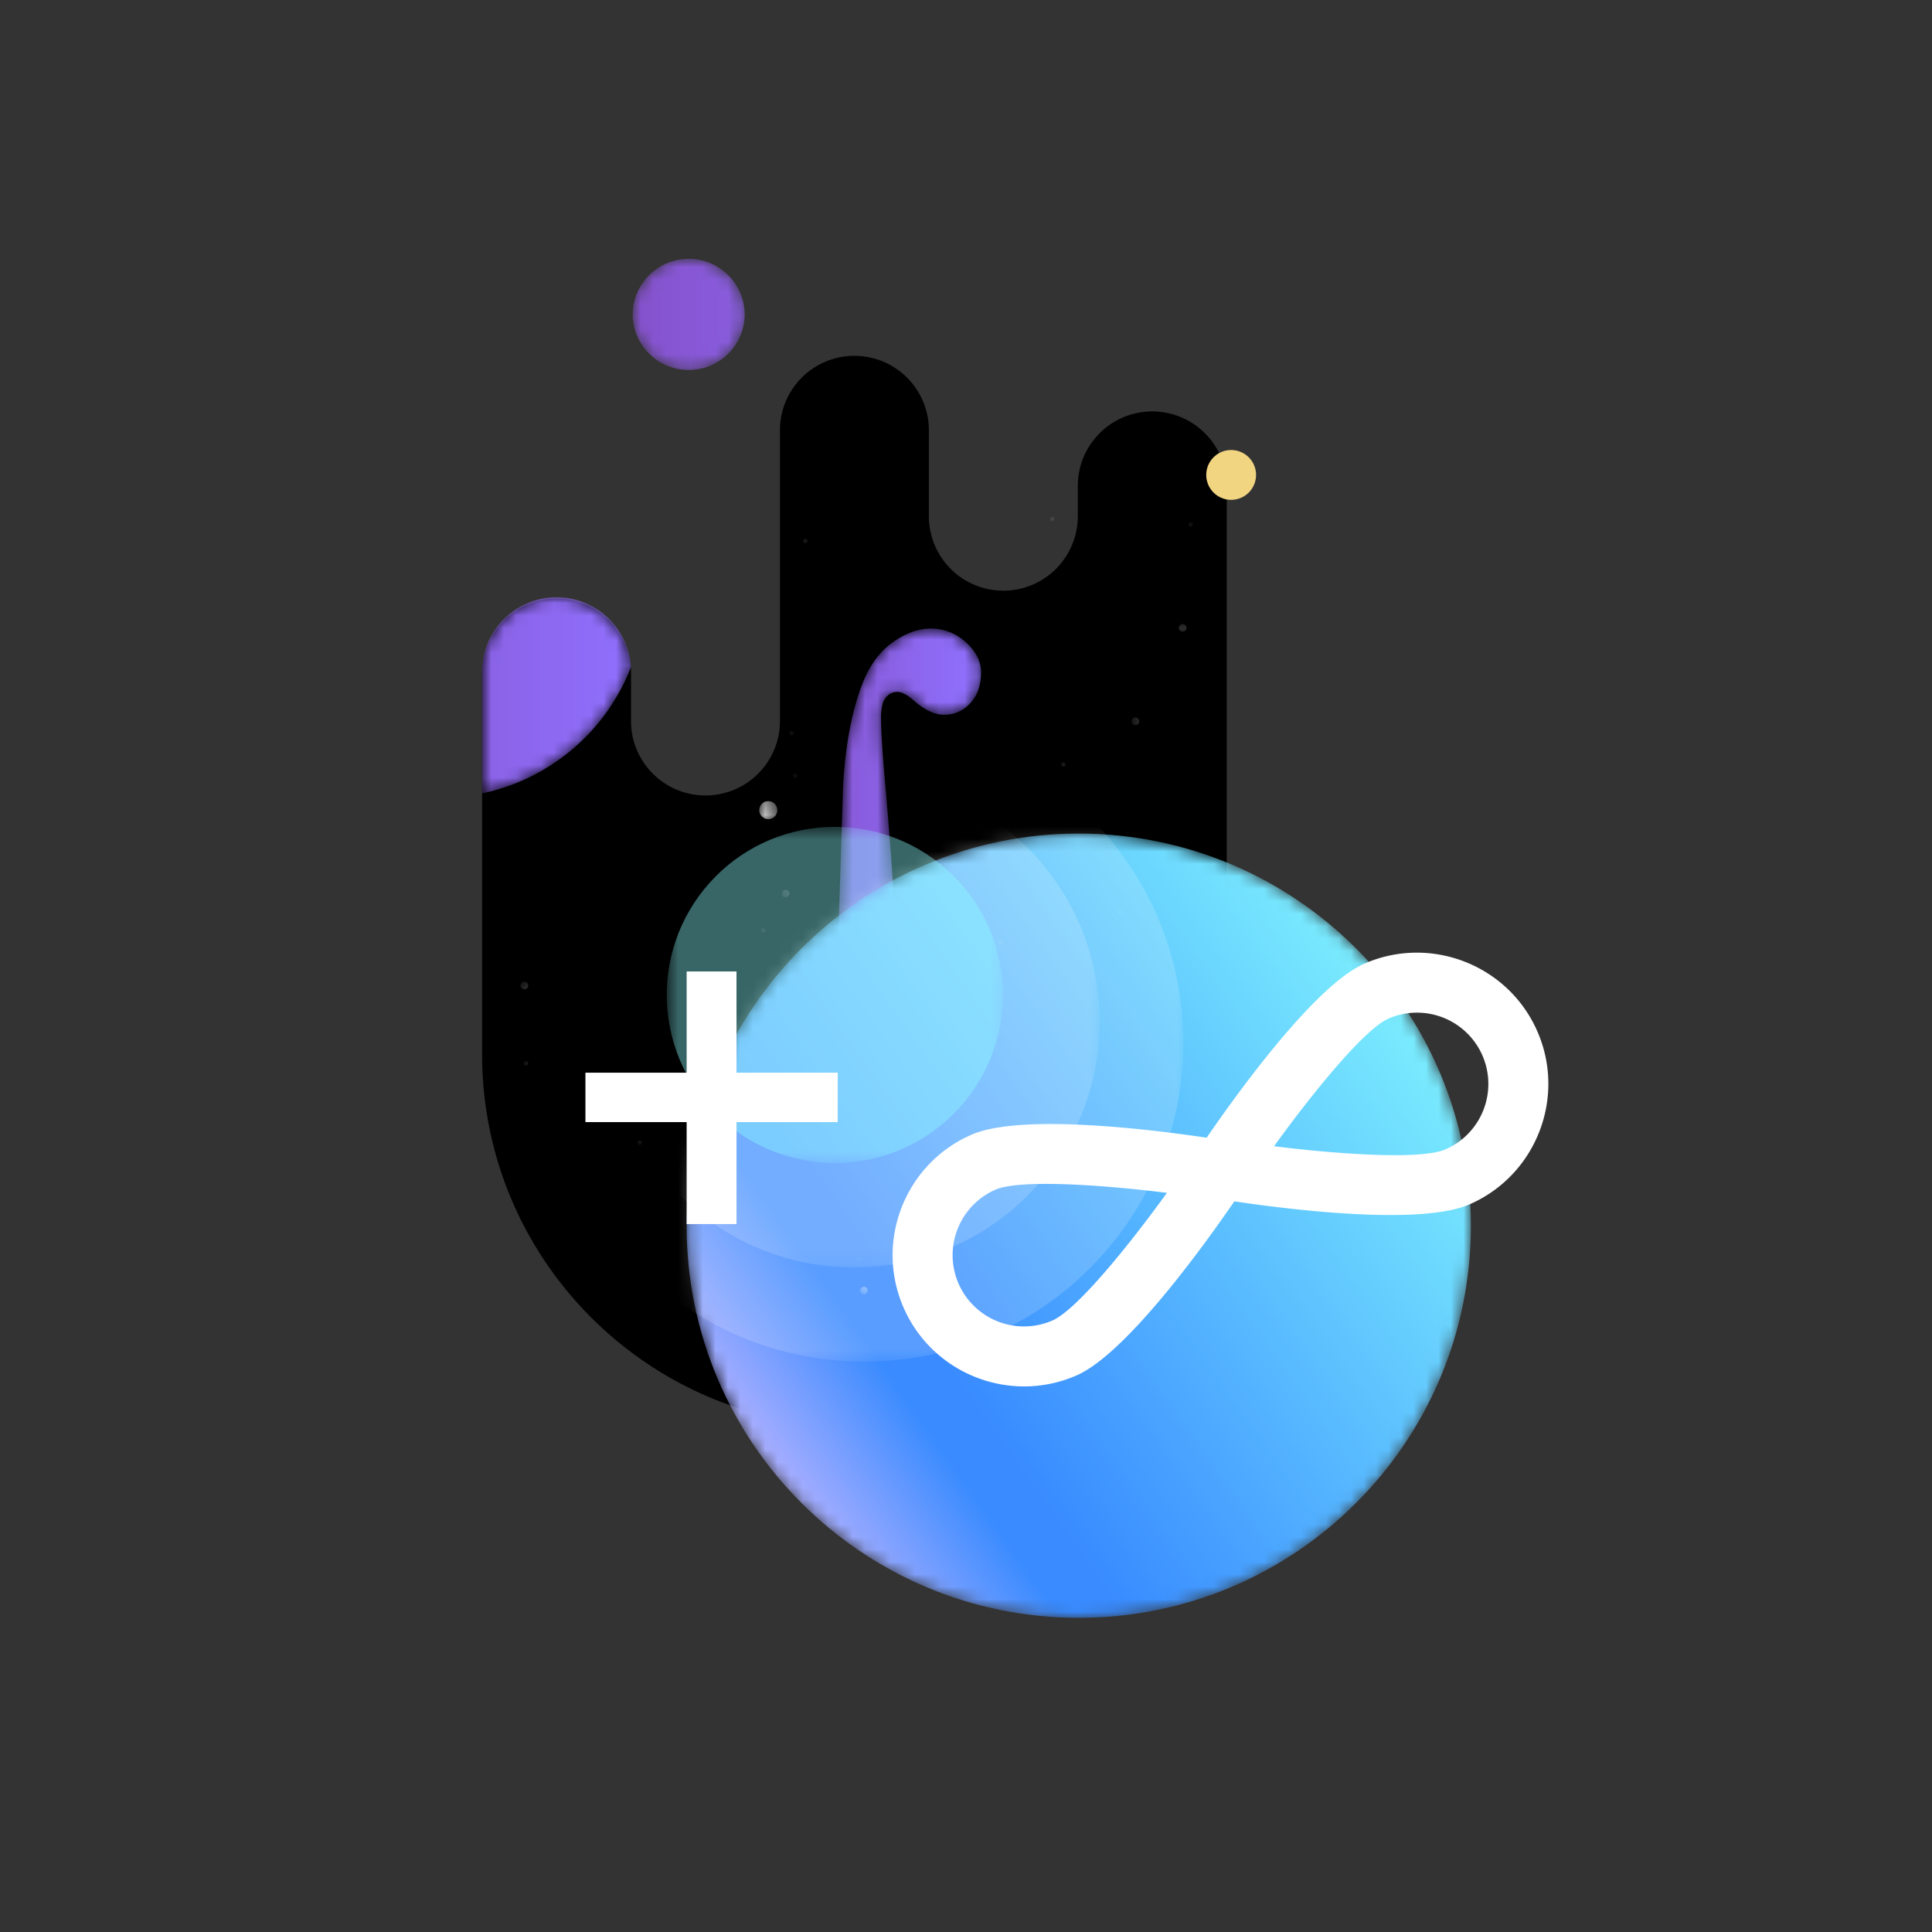 <svg width="155" height="155" viewBox="0 0 155 155" xmlns="http://www.w3.org/2000/svg" xmlns:xlink="http://www.w3.org/1999/xlink"><rect x="0" y="0" width="155" height="155" fill="#333333" stroke="none"/><defs><path id="a" d="M0 199.75h199.75V0H0z"/><path d="M.752 10.005V.241C6.224 1.382 10.7 5.246 12.69 10.353a5.976 5.976 0 0 1-5.963 5.627 5.976 5.976 0 0 1-5.975-5.975zm11.948.373v.139-.139z" id="c"/><linearGradient x1="-165.667%" y1="102.157%" x2="109.272%" y2="102.157%" id="e"><stop stop-color="#844EC6" offset="0%"/><stop stop-color="#844EC6" offset="6.795%"/><stop stop-color="#9071FF" offset="100%"/></linearGradient><path d="M11.77 63.334c-1.025-.71-1.831-1.775-2.413-3.195-.884-2.207-1.423-4.982-1.617-8.326l-.549-17.402c0-11.277.398-20.357 1.198-27.238.192-1.704.29-3.015.29-3.932 0-.721-.12-1.235-.357-1.541-.238-.306-.54-.459-.906-.459-.433 0-.96.348-1.587 1.048-.626.7-1.37 1.049-2.232 1.049-.841 0-1.537-.295-2.087-.885A2.91 2.91 0 0 1 .883 1.4 29.91 29.91 0 0 1 8.65.38c.457 0 .912.01 1.364.03 1.03 2.488 1.608 6.152 1.738 10.992.347 11.384.52 17.806.52 19.273 0 5.572-.402 12.835-1.198 21.794-.194 2.25-.29 3.835-.29 4.752 0 .766.12 1.306.37 1.623.249.316.557.476.924.476.366 0 .796-.22 1.294-.656.883-.787 1.704-1.18 2.458-1.18.841 0 1.551.31 2.123.935.57.622.857 1.447.857 2.474 0 .874-.405 1.677-1.215 2.408-.809.732-1.754 1.098-2.83 1.098-.973 0-1.97-.355-2.995-1.065" id="f"/><linearGradient x1="-1.117%" y1="46.679%" x2="100.002%" y2="46.679%" id="h"><stop stop-color="#844EC6" offset="0%"/><stop stop-color="#844EC6" offset="6.795%"/><stop stop-color="#9071FF" offset="100%"/></linearGradient><path d="M.182 31.476C.182 14.1 14.267.015 31.642.015c17.376 0 31.461 14.086 31.461 31.46 0 17.376-14.085 31.461-31.46 31.461-17.376 0-31.461-14.085-31.461-31.46" id="i"/><linearGradient x1="9.179%" y1="21.12%" x2="90.82%" y2="78.881%" id="k"><stop stop-color="#A9AEFF" offset="0%"/><stop stop-color="#398BFF" offset="19.27%"/><stop stop-color="#398BFF" offset="25.483%"/><stop stop-color="#7AECFE" offset="100%"/></linearGradient><path d="M.182 31.476C.182 14.1 14.267.015 31.642.015c17.376 0 31.461 14.086 31.461 31.46 0 17.376-14.085 31.461-31.46 31.461-17.376 0-31.461-14.085-31.461-31.46" id="l"/><path id="n" d="M.84 51.77h51.177V.594H.841z"/><path id="p" d="M.88 39.586h39.432V.155H.88z"/><path d="M.848 4.676a4.495 4.495 0 0 1 8.989 0 4.494 4.494 0 1 1-8.989 0" id="r"/><linearGradient x1="-47.868%" y1="49.999%" x2="260.957%" y2="49.999%" id="t"><stop stop-color="#844EC6" offset="0%"/><stop stop-color="#844EC6" offset="6.795%"/><stop stop-color="#9071FF" offset="100%"/></linearGradient><path id="u" d="M0 199.75h199.75V0H0z"/><path id="w" d="M.587 27.519h26.967V.552H.587z"/><path id="y" d="M.021 1.622h1.446V.176H.021z"/><path id="A" d="M.826 1.493h.614V.88H.826z"/><path id="C" d="M.125.628H.74V.014H.125z"/><path id="E" d="M.846 1.13h.614V.516H.846z"/><path id="G" d="M.16.397h.347V.05H.16z"/><path id="I" d="M.23.354h.347V.007H.23z"/><path id="K" d="M.849 1.082h.347V.735H.849z"/><path id="M" d="M.107.731h.347V.384H.107z"/><path id="O" d="M.739.839h.347V.491H.739z"/><path id="Q" d="M.44 1.243h.348V.896H.44z"/><path id="S" d="M.92 1.324h.614V.711H.92z"/><path id="U" d="M.721.832h.613V.219H.721z"/><path id="W" d="M.272.74h.346V.393H.272z"/><path id="Y" d="M.387.444h.346V.098H.387z"/><path id="aa" d="M.554.693H.9V.346H.554z"/><path id="ac" d="M.51 1.026h.347V.678H.509z"/><path id="ae" d="M.843.884h.348V.536H.843z"/><path id="ag" d="M.255.392H.6V.045H.255z"/></defs><g fill="none" fill-rule="evenodd"><g transform="matrix(1 0 0 -1 -22 177.75)"><mask id="b" fill="#fff"><use xlink:href="#a"/></mask><g mask="url(#b)"><path d="M120.418 92.832v45.936a5.974 5.974 0 1 1-11.948 0v-3.03.597a5.974 5.974 0 1 0-11.948 0v7.002a5.975 5.975 0 0 1-11.948 0v-24.02.512a5.975 5.975 0 0 0-11.949 0v-.597 5.143-.512a5.975 5.975 0 0 1-11.948 0V92.832v.341c0-16.497 13.373-29.87 29.87-29.87 16.498 0 29.871 13.373 29.871 29.87v-.341z" fill="#000" fill-rule="nonzero"/></g></g><g transform="matrix(1 0 0 -1 37.925 63.893)"><mask id="d" fill="#fff"><use xlink:href="#c"/></mask><g mask="url(#d)" fill-rule="nonzero" fill="url(#e)"><path d="M.752 10.005V.241C6.224 1.382 10.7 5.246 12.69 10.353a5.976 5.976 0 0 1-5.963 5.627 5.976 5.976 0 0 1-5.975-5.975zm11.948.373v.139-.139z"/></g></g><g transform="matrix(1 0 0 -1 59.898 114.829)"><mask id="g" fill="#fff"><use xlink:href="#f"/></mask><g mask="url(#g)" fill-rule="nonzero" fill="url(#h)"><path d="M11.77 63.334c-1.025-.71-1.831-1.775-2.413-3.195-.884-2.207-1.423-4.982-1.617-8.326l-.549-17.402c0-11.277.398-20.357 1.198-27.238.192-1.704.29-3.015.29-3.932 0-.721-.12-1.235-.357-1.541-.238-.306-.54-.459-.906-.459-.433 0-.96.348-1.587 1.048-.626.7-1.37 1.049-2.232 1.049-.841 0-1.537-.295-2.087-.885A2.91 2.91 0 0 1 .883 1.4 29.91 29.91 0 0 1 8.65.38c.457 0 .912.01 1.364.03 1.03 2.488 1.608 6.152 1.738 10.992.347 11.384.52 17.806.52 19.273 0 5.572-.402 12.835-1.198 21.794-.194 2.25-.29 3.835-.29 4.752 0 .766.12 1.306.37 1.623.249.316.557.476.924.476.366 0 .796-.22 1.294-.656.883-.787 1.704-1.18 2.458-1.18.841 0 1.551.31 2.123.935.57.622.857 1.447.857 2.474 0 .874-.405 1.677-1.215 2.408-.809.732-1.754 1.098-2.83 1.098-.973 0-1.97-.355-2.995-1.065"/></g></g><g transform="matrix(1 0 0 -1 54.904 129.81)"><mask id="j" fill="#fff"><use xlink:href="#i"/></mask><g mask="url(#j)" fill-rule="nonzero" fill="url(#k)"><path d="M.182 31.476C.182 14.1 14.267.015 31.642.015c17.376 0 31.461 14.086 31.461 31.46 0 17.376-14.085 31.461-31.46 31.461-17.376 0-31.461-14.085-31.461-31.46"/></g></g><g transform="matrix(1 0 0 -1 54.904 129.81)"><mask id="m" fill="#fff"><use xlink:href="#l"/></mask><g mask="url(#m)"><g transform="translate(-11.985 19.975)"><mask id="o" fill="#fff"><use xlink:href="#n"/></mask><g opacity=".16" mask="url(#o)"><path d="M26.429 51.77c14.132 0 25.588-11.456 25.588-25.587C52.017 12.05 40.56.595 26.429.595 12.297.595.84 12.05.84 26.183c0 14.13 11.456 25.588 25.588 25.588" fill="#FFF" fill-rule="nonzero"/></g></g><g transform="translate(-6.991 27.965)"><mask id="q" fill="#fff"><use xlink:href="#p"/></mask><g opacity=".16" mask="url(#q)"><path d="M20.596 39.586c10.888 0 19.715-8.827 19.715-19.716C40.311 8.982 31.484.156 20.596.156S.881 8.982.881 19.87c0 10.889 8.827 19.716 19.715 19.716" fill="#FFF" fill-rule="nonzero"/></g></g></g></g><g transform="matrix(1 0 0 -1 49.91 29.935)"><mask id="s" fill="#fff"><use xlink:href="#r"/></mask><g mask="url(#s)" fill-rule="nonzero" fill="url(#t)"><path d="M.848 4.676a4.495 4.495 0 0 1 8.989 0 4.494 4.494 0 1 1-8.989 0"/></g></g><g transform="matrix(1 0 0 -1 -22 177.75)"><mask id="v" fill="#fff"><use xlink:href="#u"/></mask><g mask="url(#v)"><g transform="translate(74.906 83.895)"><mask id="x" fill="#fff"><use xlink:href="#w"/></mask><g opacity=".4" mask="url(#x)"><path d="M5.091 3.976C-.464 8.935-.948 17.458 4.011 23.014c4.959 5.555 13.482 6.038 19.037 1.08 5.556-4.958 6.04-13.481 1.08-19.038C19.17-.499 10.647-.983 5.092 3.976" fill="#8DFCFF" fill-rule="nonzero"/></g></g><path d="M101.735 82.6a6.052 6.052 0 0 1-3.13-7.957 6.052 6.052 0 0 1 7.956-3.13c2.03.883 6.335 6.172 9.635 10.789-5.628.729-12.432 1.181-14.461.297m6.49-14.908c-5.164-2.248-11.193.124-13.441 5.288-2.248 5.165.124 11.194 5.287 13.442 4.455 1.94 17.514-.063 20.086-.485l3.19-.522-1.792-2.69c-1.443-2.17-8.876-13.094-13.33-15.033" fill="#FFF" fill-rule="nonzero"/><path d="M101.863 82.305a5.73 5.73 0 0 1-2.962-7.533 5.73 5.73 0 0 1 7.532-2.964c1.932.842 6.081 5.943 9.186 10.242-5.261.656-11.822 1.097-13.756.255m4.826-11.088a6.375 6.375 0 0 0-8.378 3.298 6.374 6.374 0 0 0 3.296 8.38c2.117.922 8.946.462 14.63-.275l.534-.069-.313-.436c-3.335-4.663-7.651-9.976-9.769-10.898m-6.49 14.909c-5-2.177-7.298-8.016-5.12-13.018 2.177-5.002 8.017-7.3 13.017-5.122 4.375 1.904 11.757 12.759 13.192 14.917l1.515 2.274-2.698.441c-2.555.42-15.53 2.412-19.906.508m8.154-18.73c-5.325-2.319-11.545.128-13.865 5.455-2.319 5.327.128 11.547 5.455 13.865 4.541 1.977 17.679-.038 20.266-.462l3.682-.603-2.068-3.106c-1.452-2.182-8.93-13.172-13.47-15.15" fill="#FFF" fill-rule="nonzero"/><path d="M123.637 85.54c5.627-.728 12.432-1.182 14.461-.298a6.052 6.052 0 0 1 3.13 7.956 6.052 6.052 0 0 1-7.957 3.13c-2.028-.883-6.334-6.172-9.634-10.787m16.125-4.121c-4.454-1.939-17.514.064-20.088.484l-3.188.524 1.79 2.69c1.445 2.17 8.878 13.094 13.331 15.032 5.165 2.248 11.194-.124 13.443-5.288 2.248-5.164-.124-11.194-5.288-13.442" fill="#FFF" fill-rule="nonzero"/><path d="M124.214 85.791c5.261-.656 11.821-1.096 13.755-.254a5.73 5.73 0 0 1 2.964 7.532 5.73 5.73 0 0 1-7.532 2.965c-1.935-.843-6.083-5.944-9.187-10.243zm14.013-.844c-2.119-.922-8.946-.463-14.631.275l-.533.07.312.437c3.334 4.66 7.65 9.972 9.768 10.894a6.374 6.374 0 0 0 8.38-3.296 6.376 6.376 0 0 0-3.296-8.38zm-21.197-2.283l2.697-.441c2.557-.419 15.536-2.41 19.906-.508 5.002 2.178 7.299 8.017 5.121 13.018-2.177 5.002-8.016 7.3-13.017 5.122-4.372-1.903-11.757-12.758-13.193-14.916l-1.514-2.275zm22.86-1.54c-4.535-1.973-17.678.04-20.267.464l-3.682.603 2.068 3.105c1.453 2.182 8.934 13.174 13.47 15.15 5.327 2.317 11.547-.129 13.866-5.455 2.319-5.327-.128-11.548-5.455-13.867zM77.36 79.82V88h-8.12v3.419h8.12v8.12h3.457v-8.12h8.12V88h-8.12v-8.18z" fill="#FFF" fill-rule="nonzero"/><path d="M77.631 80.092h2.915v8.18h8.12v2.876h-8.12v8.119H77.63v-8.12h-8.12v-2.876h8.12v-8.18zm3.458-.544h-4.001v8.18h-8.12v3.963h8.12v8.119h4V91.69h8.12v-3.963h-8.12v-8.18z" fill="#FFF" fill-rule="nonzero"/><path d="M122.77 139.692a1.998 1.998 0 1 0-3.995 0 1.998 1.998 0 0 0 3.995 0" fill="#F2D581" fill-rule="nonzero"/><g transform="translate(82.896 111.86)"><mask id="z" fill="#fff"><use xlink:href="#y"/></mask><g opacity=".95" mask="url(#z)"><path d="M1.408.613a.723.723 0 1 0-1.328.572.723.723 0 0 0 1.328-.572" fill="#FFF" fill-rule="nonzero"/></g></g><g transform="translate(83.895 104.869)"><mask id="B" fill="#fff"><use xlink:href="#A"/></mask><g opacity=".95" mask="url(#B)" fill-rule="nonzero" fill="#FFF"><path d="M1.415 1.065a.306.306 0 1 0-.562.242.306.306 0 0 0 .562-.242"/></g></g><g transform="translate(90.886 73.908)"><mask id="D" fill="#fff"><use xlink:href="#C"/></mask><g opacity=".95" mask="url(#D)"><path d="M.714.2a.306.306 0 1 0-.562.24A.306.306 0 0 0 .714.2" fill="#FFF" fill-rule="nonzero"/></g></g><g transform="translate(62.921 97.878)"><mask id="F" fill="#fff"><use xlink:href="#E"/></mask><g opacity=".95" mask="url(#F)"><path d="M1.434.702a.307.307 0 1 0-.563.243.307.307 0 0 0 .563-.243" fill="#FFF" fill-rule="nonzero"/></g></g><g transform="translate(82.896 102.871)"><mask id="H" fill="#fff"><use xlink:href="#G"/></mask><g opacity=".95" mask="url(#H)"><path d="M.493.154a.173.173 0 1 0-.318.138.173.173 0 1 0 .318-.138" fill="#FFF" fill-rule="nonzero"/></g></g><g transform="translate(72.909 85.893)"><mask id="J" fill="#fff"><use xlink:href="#I"/></mask><g opacity=".95" mask="url(#J)"><path d="M.563.112a.173.173 0 1 0-.32.136.173.173 0 0 0 .32-.136" fill="#FFF" fill-rule="nonzero"/></g></g><g transform="translate(89.888 75.905)"><mask id="L" fill="#fff"><use xlink:href="#K"/></mask><g opacity=".95" mask="url(#L)"><path d="M1.182.84a.173.173 0 1 0-.32.138.173.173 0 1 0 .32-.138" fill="#FFF" fill-rule="nonzero"/></g></g><g transform="translate(63.92 91.885)"><mask id="N" fill="#fff"><use xlink:href="#M"/></mask><g opacity=".95" mask="url(#N)"><path d="M.44.489A.173.173 0 1 0 .12.627.173.173 0 1 0 .44.489" fill="#FFF" fill-rule="nonzero"/></g></g><g transform="translate(84.894 114.856)"><mask id="P" fill="#fff"><use xlink:href="#O"/></mask><g opacity=".95" mask="url(#P)"><path d="M1.072.596a.173.173 0 1 0-.319.138.173.173 0 1 0 .319-.138" fill="#FFF" fill-rule="nonzero"/></g></g><g transform="translate(84.894 117.853)"><mask id="R" fill="#fff"><use xlink:href="#Q"/></mask><g opacity=".95" mask="url(#R)"><path d="M.773 1a.173.173 0 1 0-.318.139A.173.173 0 1 0 .773 1" fill="#FFF" fill-rule="nonzero"/></g></g><g transform="translate(111.86 118.851)"><mask id="T" fill="#fff"><use xlink:href="#S"/></mask><g opacity=".95" mask="url(#T)"><path d="M.925.967a.307.307 0 1 0 .605.102.307.307 0 0 0-.605-.102" fill="#FFF" fill-rule="nonzero"/></g></g><g transform="translate(115.855 126.841)"><mask id="V" fill="#fff"><use xlink:href="#U"/></mask><g opacity=".95" mask="url(#V)"><path d="M.725.474a.307.307 0 1 0 .605.102.307.307 0 0 0-.605-.102" fill="#FFF" fill-rule="nonzero"/></g></g><g transform="translate(106.866 115.855)"><mask id="X" fill="#fff"><use xlink:href="#W"/></mask><g opacity=".95" mask="url(#X)"><path d="M.274.538a.174.174 0 1 0 .2-.143.174.174 0 0 0-.2.143" fill="#FFF" fill-rule="nonzero"/></g></g><g transform="translate(105.868 135.83)"><mask id="Z" fill="#fff"><use xlink:href="#Y"/></mask><g opacity=".95" mask="url(#Z)"><path d="M.389.242A.174.174 0 1 0 .589.1a.174.174 0 0 0-.2.143" fill="#FFF" fill-rule="nonzero"/></g></g><g transform="translate(85.893 133.833)"><mask id="ab" fill="#fff"><use xlink:href="#aa"/></mask><g opacity=".95" mask="url(#ab)"><path d="M.556.49a.174.174 0 1 0 .2-.143.174.174 0 0 0-.2.144" fill="#FFF" fill-rule="nonzero"/></g></g><g transform="translate(116.854 134.831)"><mask id="ad" fill="#fff"><use xlink:href="#ac"/></mask><g opacity=".95" mask="url(#ad)"><path d="M.512.823a.174.174 0 0 0 .343.058.176.176 0 0 0-.143-.2.174.174 0 0 0-.2.142" fill="#FFF" fill-rule="nonzero"/></g></g><g transform="translate(110.861 103.87)"><mask id="af" fill="#fff"><use xlink:href="#ae"/></mask><g opacity=".95" mask="url(#af)"><path d="M.846.681a.174.174 0 1 0 .2-.143.175.175 0 0 0-.2.143" fill="#FFF" fill-rule="nonzero"/></g></g><g transform="translate(101.873 101.873)"><mask id="ah" fill="#fff"><use xlink:href="#ag"/></mask><g opacity=".95" mask="url(#ah)"><path d="M.257.19a.174.174 0 1 0 .2-.143.174.174 0 0 0-.2.142" fill="#FFF" fill-rule="nonzero"/></g></g></g></g></g></svg>